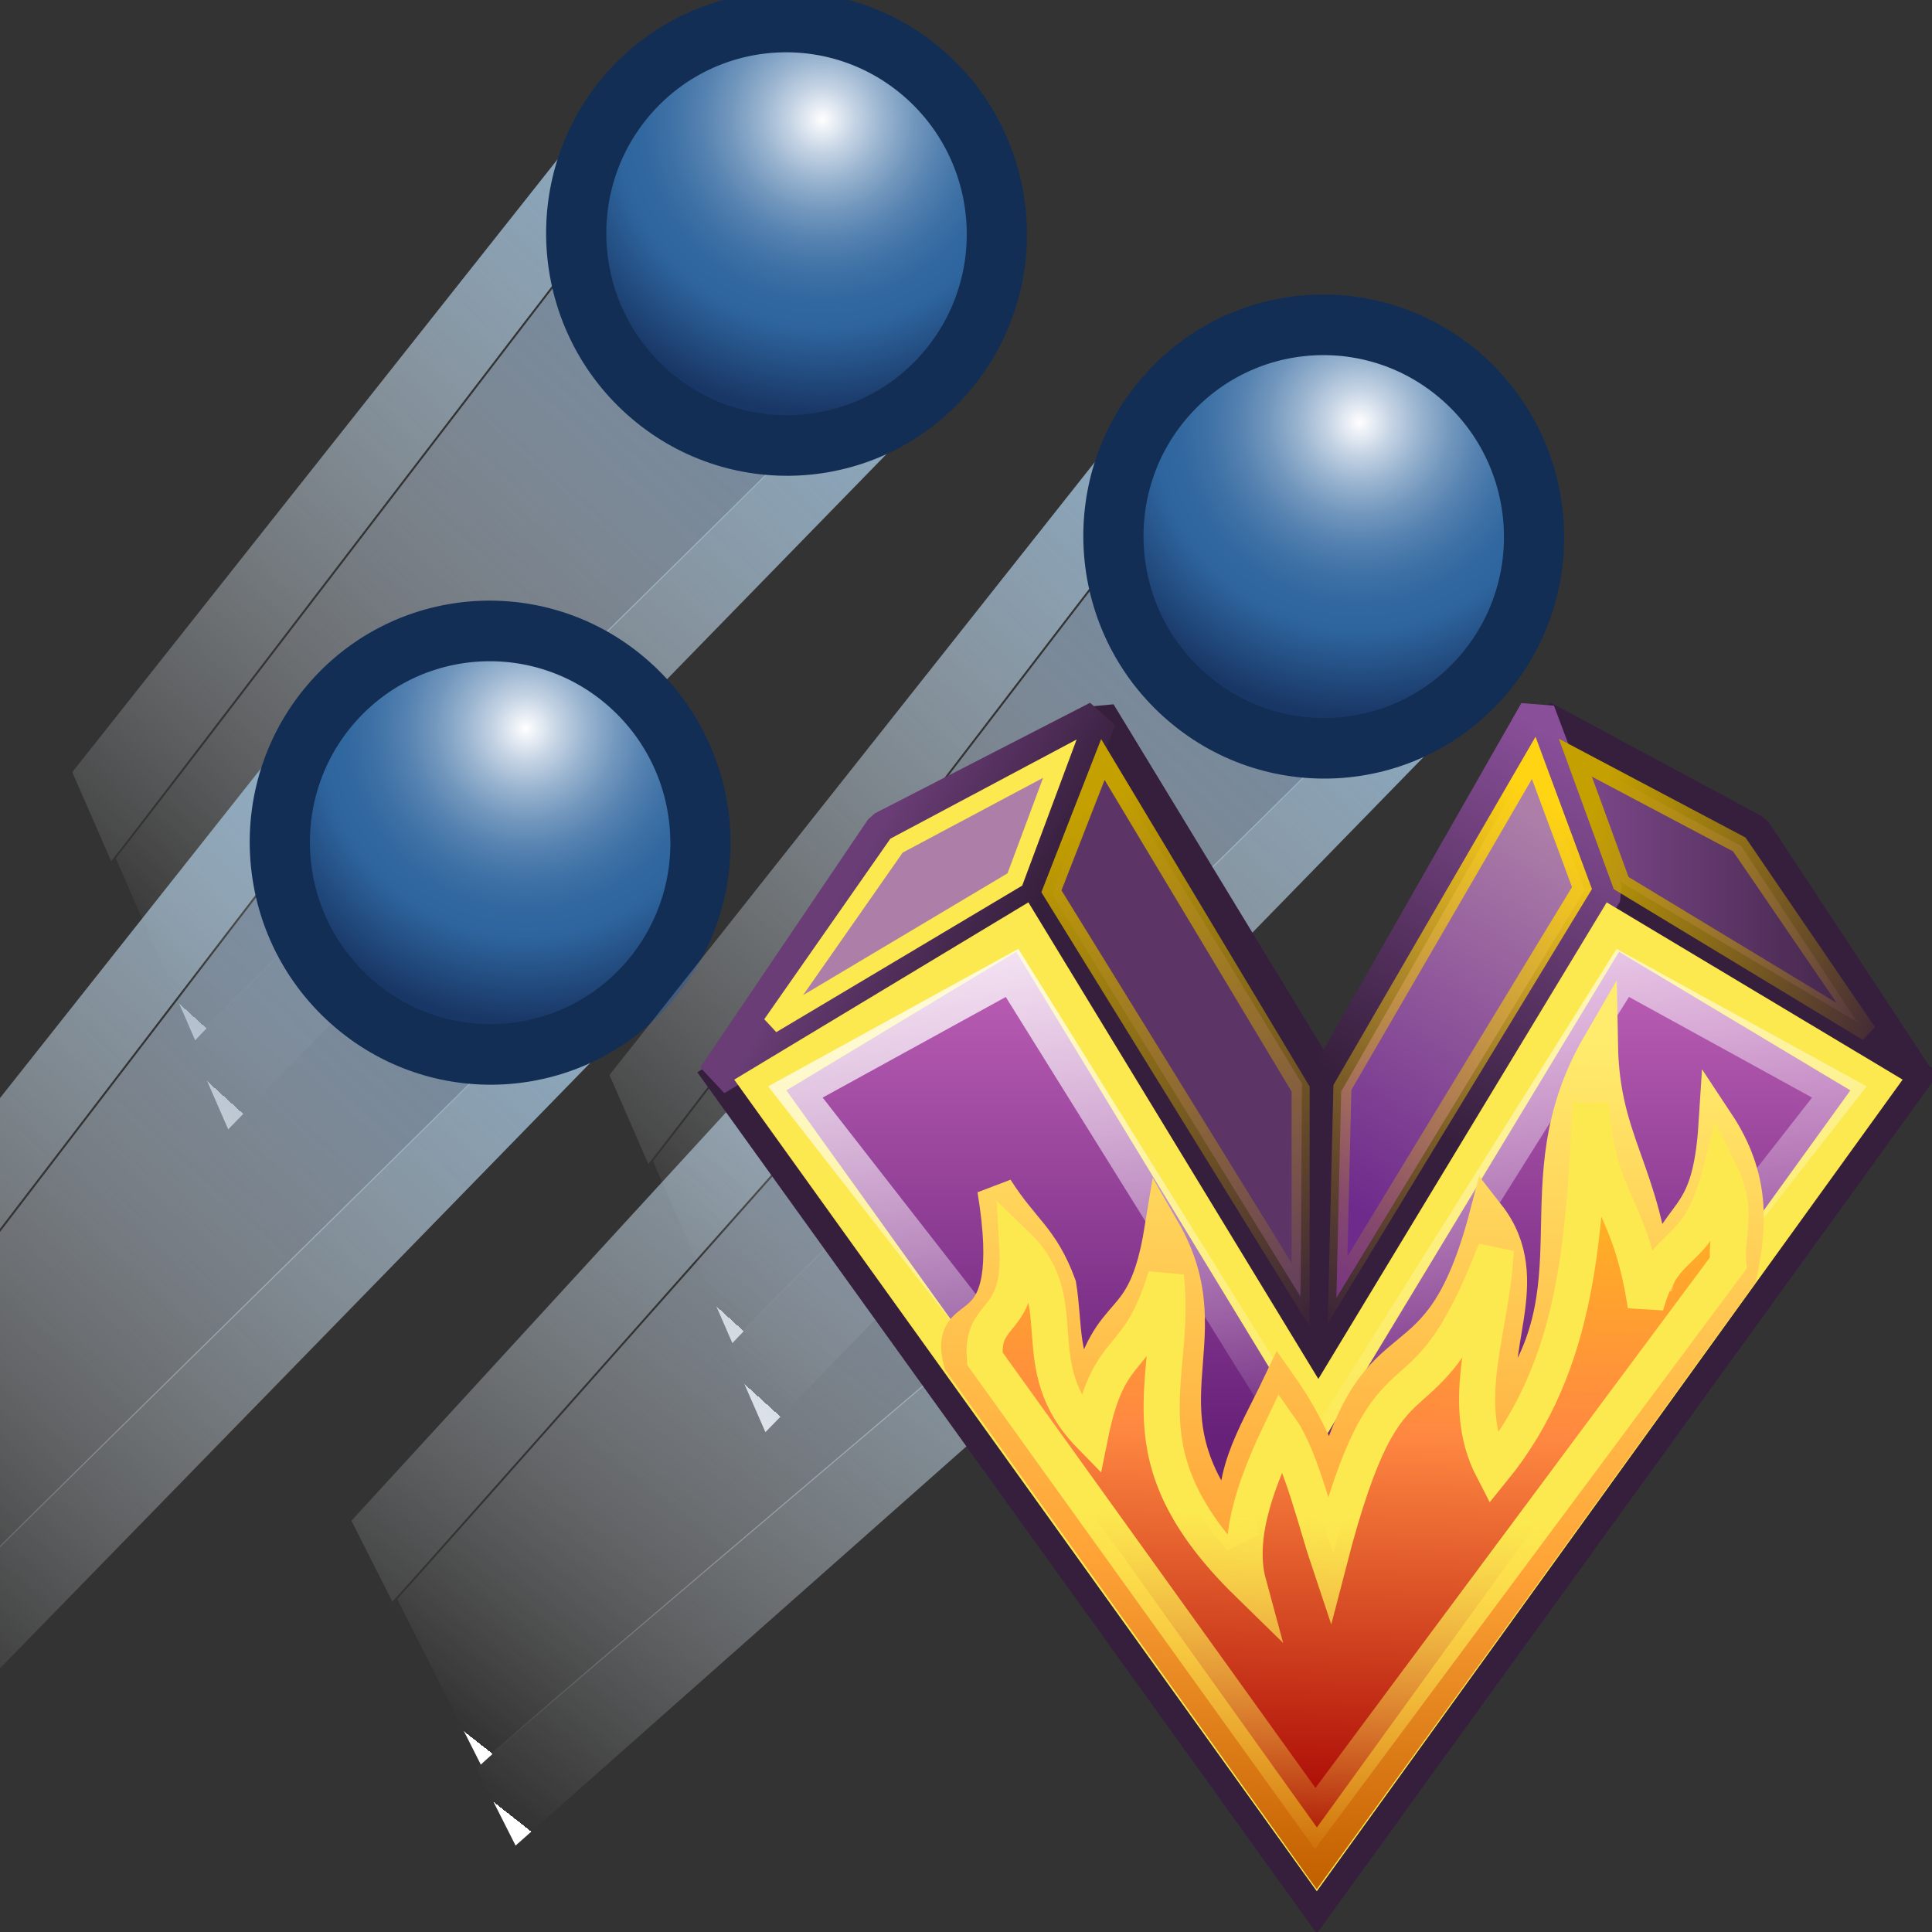 <?xml version="1.0" encoding="UTF-8" standalone="no"?>
<!-- Created with Inkscape (http://www.inkscape.org/) -->
<svg
   xmlns:ns="&amp;ns_ai;"
   xmlns:a="http://ns.adobe.com/AdobeSVGViewerExtensions/3.0/"
   xmlns:dc="http://purl.org/dc/elements/1.1/"
   xmlns:cc="http://creativecommons.org/ns#"
   xmlns:rdf="http://www.w3.org/1999/02/22-rdf-syntax-ns#"
   xmlns:svg="http://www.w3.org/2000/svg"
   xmlns="http://www.w3.org/2000/svg"
   xmlns:xlink="http://www.w3.org/1999/xlink"
   xmlns:sodipodi="http://sodipodi.sourceforge.net/DTD/sodipodi-0.dtd"
   xmlns:inkscape="http://www.inkscape.org/namespaces/inkscape"
   width="48"
   height="48"
   id="svg15621"
   sodipodi:version="0.32"
   inkscape:version="0.46"
   version="1.0"
   sodipodi:docbase="e:\dev_clean\src\houdini\support\icons\networks"
   sodipodi:docname="vop_pop.svg"
   inkscape:output_extension="org.inkscape.output.svg.inkscape">
  <rect width="100%" height="100%" fill="#333333" stroke="none"/>
  <defs
     id="defs15623">
    <radialGradient
       inkscape:collect="always"
       xlink:href="#XMLID_703_"
       id="radialGradient2252"
       gradientUnits="userSpaceOnUse"
       gradientTransform="matrix(-1,0,0,1,55.359,0)"
       cx="40.541"
       cy="486.093"
       fx="40.541"
       fy="486.093"
       r="2.869" />
    <linearGradient
       inkscape:collect="always"
       xlink:href="#XMLID_682_"
       id="linearGradient2250"
       gradientUnits="userSpaceOnUse"
       gradientTransform="matrix(-0.574,-0.819,0.819,-0.574,-3.236,298.158)"
       x1="-165.394"
       y1="-93.119"
       x2="-170.38"
       y2="-104.198" />
    <linearGradient
       inkscape:collect="always"
       xlink:href="#XMLID_681_"
       id="linearGradient2248"
       gradientUnits="userSpaceOnUse"
       gradientTransform="matrix(0.42,-3.62,3.596,0.431,439.543,-537.551)"
       x1="-165.82"
       y1="-93.99"
       x2="-170.229"
       y2="-103.786" />
    <radialGradient
       inkscape:collect="always"
       xlink:href="#XMLID_703_"
       id="radialGradient2276"
       gradientUnits="userSpaceOnUse"
       gradientTransform="matrix(-1,0,0,1,55.359,0)"
       cx="40.541"
       cy="486.093"
       fx="40.541"
       fy="486.093"
       r="2.869" />
    <linearGradient
       inkscape:collect="always"
       xlink:href="#XMLID_682_"
       id="linearGradient2274"
       gradientUnits="userSpaceOnUse"
       gradientTransform="matrix(-0.574,-0.819,0.819,-0.574,-3.236,298.158)"
       x1="-165.394"
       y1="-93.119"
       x2="-170.38"
       y2="-104.198" />
    <linearGradient
       inkscape:collect="always"
       xlink:href="#XMLID_681_"
       id="linearGradient2272"
       gradientUnits="userSpaceOnUse"
       gradientTransform="matrix(0.42,-3.62,3.596,0.431,439.543,-537.551)"
       x1="-165.82"
       y1="-93.99"
       x2="-170.229"
       y2="-103.786" />
    <radialGradient
       inkscape:collect="always"
       xlink:href="#XMLID_703_"
       id="radialGradient2300"
       gradientUnits="userSpaceOnUse"
       gradientTransform="matrix(-1,0,0,1,55.359,0)"
       cx="40.541"
       cy="486.093"
       fx="40.541"
       fy="486.093"
       r="2.869" />
    <linearGradient
       inkscape:collect="always"
       xlink:href="#XMLID_682_"
       id="linearGradient2298"
       gradientUnits="userSpaceOnUse"
       gradientTransform="matrix(-0.574,-0.819,0.819,-0.574,-3.236,298.158)"
       x1="-165.394"
       y1="-93.119"
       x2="-170.38"
       y2="-104.198" />
    <linearGradient
       inkscape:collect="always"
       xlink:href="#XMLID_681_"
       id="linearGradient2296"
       gradientUnits="userSpaceOnUse"
       gradientTransform="matrix(0.42,-3.62,3.596,0.431,439.543,-537.551)"
       x1="-165.82"
       y1="-93.99"
       x2="-170.229"
       y2="-103.786" />
    <linearGradient
       gradientTransform="matrix(-0.574,-0.819,0.819,-0.574,-3.236,298.158)"
       y2="-104.198"
       x2="-170.38"
       y1="-93.119"
       x1="-165.394"
       gradientUnits="userSpaceOnUse"
       id="XMLID_682_">
      <stop
         id="stop9688"
         style="stop-color:#88A9C3"
         offset="0" />
      <stop
         id="stop9690"
         style="stop-color:#ffffff;stop-opacity:0;"
         offset="1" />
      <a:midPointStop
         style="stop-color:#88A9C3"
         offset="0" />
      <a:midPointStop
         style="stop-color:#88A9C3"
         offset="0.5" />
      <a:midPointStop
         style="stop-color:#FFFFFF"
         offset="1" />
    </linearGradient>
    <linearGradient
       inkscape:collect="always"
       xlink:href="#XMLID_682_"
       id="linearGradient2336"
       gradientUnits="userSpaceOnUse"
       gradientTransform="matrix(-0.574,-0.819,0.819,-0.574,-3.236,298.158)"
       x1="-165.394"
       y1="-93.119"
       x2="-170.38"
       y2="-104.198" />
    <linearGradient
       gradientTransform="matrix(-0.574,-0.819,0.819,-0.574,-6.75,-152.536)"
       y2="-103.786"
       x2="-170.229"
       y1="-93.99"
       x1="-165.82"
       gradientUnits="userSpaceOnUse"
       id="XMLID_681_">
      <stop
         id="stop9679"
         style="stop-color:#6F87A0"
         offset="0" />
      <stop
         id="stop9681"
         style="stop-color:#ffffff;stop-opacity:0;"
         offset="1" />
      <a:midPointStop
         style="stop-color:#6F87A0"
         offset="0" />
      <a:midPointStop
         style="stop-color:#6F87A0"
         offset="0.5" />
      <a:midPointStop
         style="stop-color:#FFFFFF"
         offset="1" />
    </linearGradient>
    <linearGradient
       inkscape:collect="always"
       xlink:href="#XMLID_681_"
       id="linearGradient2334"
       gradientUnits="userSpaceOnUse"
       gradientTransform="matrix(0.42,-3.62,3.596,0.431,439.543,-537.551)"
       x1="-165.82"
       y1="-93.99"
       x2="-170.229"
       y2="-103.786" />
    <radialGradient
       gradientUnits="userSpaceOnUse"
       gradientTransform="matrix(-1,0,0,1,55.359,0)"
       fy="486.093"
       fx="40.541"
       r="2.869"
       cy="486.093"
       cx="40.541"
       id="XMLID_703_">
      <stop
         id="stop9959"
         style="stop-color:#FFFFFF"
         offset="0" />
      <stop
         id="stop9961"
         style="stop-color:#FDFDFE"
         offset="0.004" />
      <stop
         id="stop9963"
         style="stop-color:#C7D5E5"
         offset="0.107" />
      <stop
         id="stop9965"
         style="stop-color:#98B3CF"
         offset="0.212" />
      <stop
         id="stop9967"
         style="stop-color:#7297BD"
         offset="0.315" />
      <stop
         id="stop9969"
         style="stop-color:#5481B0"
         offset="0.417" />
      <stop
         id="stop9971"
         style="stop-color:#3F72A6"
         offset="0.517" />
      <stop
         id="stop9973"
         style="stop-color:#3268A0"
         offset="0.615" />
      <stop
         id="stop9975"
         style="stop-color:#2E659E"
         offset="0.708" />
      <stop
         id="stop9977"
         style="stop-color:#193766"
         offset="1" />
      <a:midPointStop
         style="stop-color:#FFFFFF"
         offset="0" />
      <a:midPointStop
         style="stop-color:#FFFFFF"
         offset="0.304" />
      <a:midPointStop
         style="stop-color:#2E659E"
         offset="0.708" />
      <a:midPointStop
         style="stop-color:#2E659E"
         offset="0.5" />
      <a:midPointStop
         style="stop-color:#193766"
         offset="1" />
    </radialGradient>
    <radialGradient
       inkscape:collect="always"
       xlink:href="#XMLID_703_"
       id="radialGradient2324"
       gradientUnits="userSpaceOnUse"
       gradientTransform="matrix(-1,0,0,1,55.359,0)"
       cx="40.541"
       cy="486.093"
       fx="40.541"
       fy="486.093"
       r="2.869" />
    <inkscape:perspective
       sodipodi:type="inkscape:persp3d"
       inkscape:vp_x="0 : 24 : 1"
       inkscape:vp_y="0 : 1000 : 0"
       inkscape:vp_z="48 : 24 : 1"
       inkscape:persp3d-origin="24 : 16 : 1"
       id="perspective3837" />
    <linearGradient
       id="linearGradient13623"
       inkscape:collect="always">
      <stop
         id="stop13625"
         offset="0"
         style="stop-color:#ffd412;stop-opacity:1" />
      <stop
         id="stop13627"
         offset="1"
         style="stop-color:#c4a000;stop-opacity:0;" />
    </linearGradient>
    <linearGradient
       inkscape:collect="always"
       xlink:href="#linearGradient13623"
       id="linearGradient13621"
       gradientUnits="userSpaceOnUse"
       x1="33.046"
       y1="4.195"
       x2="21.182"
       y2="22.564" />
    <linearGradient
       inkscape:collect="always"
       xlink:href="#linearGradient13613"
       id="linearGradient13619"
       x1="14.634"
       y1="4.512"
       x2="26.324"
       y2="22.746"
       gradientUnits="userSpaceOnUse" />
    <linearGradient
       inkscape:collect="always"
       id="linearGradient13613">
      <stop
         style="stop-color:#c4a000;stop-opacity:1;"
         offset="0"
         id="stop13615" />
      <stop
         style="stop-color:#c4a000;stop-opacity:0;"
         offset="1"
         id="stop13617" />
    </linearGradient>
    <linearGradient
       inkscape:collect="always"
       xlink:href="#linearGradient13613"
       id="linearGradient13629"
       gradientUnits="userSpaceOnUse"
       x1="34.189"
       y1="4.512"
       x2="47.531"
       y2="10.175" />
    <linearGradient
       inkscape:collect="always"
       id="linearGradient13641">
      <stop
         style="stop-color:#fce94f;stop-opacity:1;"
         offset="0"
         id="stop13643" />
      <stop
         style="stop-color:#fce94f;stop-opacity:0;"
         offset="1"
         id="stop13645" />
    </linearGradient>
    <linearGradient
       inkscape:collect="always"
       xlink:href="#linearGradient13641"
       id="linearGradient13647"
       x1="24.496"
       y1="30.877"
       x2="24.018"
       y2="44.528"
       gradientUnits="userSpaceOnUse" />
    <linearGradient
       id="linearGradient9202">
      <stop
         style="stop-color:#ffec6c;stop-opacity:1;"
         offset="0"
         id="stop9204" />
      <stop
         id="stop9210"
         offset="0.625"
         style="stop-color:#ffa337;stop-opacity:1;" />
      <stop
         style="stop-color:#c36000;stop-opacity:1;"
         offset="1"
         id="stop9206" />
    </linearGradient>
    <linearGradient
       inkscape:collect="always"
       xlink:href="#linearGradient9202"
       id="linearGradient13595"
       gradientUnits="userSpaceOnUse"
       x1="24.911"
       y1="13.164"
       x2="23.853"
       y2="46.705"
       gradientTransform="matrix(0.956,0,0,0.956,0.997,-2.657794e-3)" />
    <linearGradient
       id="linearGradient9212">
      <stop
         style="stop-color:#ffd00d;stop-opacity:1;"
         offset="0"
         id="stop9214" />
      <stop
         id="stop9220"
         offset="0.5"
         style="stop-color:#ff8841;stop-opacity:1;" />
      <stop
         style="stop-color:#a40000;stop-opacity:1;"
         offset="1"
         id="stop9216" />
    </linearGradient>
    <linearGradient
       inkscape:collect="always"
       xlink:href="#linearGradient9212"
       id="linearGradient13593"
       gradientUnits="userSpaceOnUse"
       x1="27.069"
       y1="13.164"
       x2="26.266"
       y2="44.864"
       gradientTransform="matrix(0.956,0,0,0.956,0.997,-2.657794e-3)" />
    <linearGradient
       inkscape:collect="always"
       id="linearGradient13633">
      <stop
         style="stop-color:white;stop-opacity:1;"
         offset="0"
         id="stop13635" />
      <stop
         style="stop-color:white;stop-opacity:0;"
         offset="1"
         id="stop13637" />
    </linearGradient>
    <linearGradient
       inkscape:collect="always"
       xlink:href="#linearGradient13633"
       id="linearGradient13639"
       x1="18.238"
       y1="2.256"
       x2="24.573"
       y2="29.779"
       gradientUnits="userSpaceOnUse" />
    <linearGradient
       id="linearGradient9281">
      <stop
         style="stop-color:#361f3c;stop-opacity:1;"
         offset="0"
         id="stop9283" />
      <stop
         style="stop-color:#894f99;stop-opacity:1;"
         offset="1"
         id="stop9285" />
    </linearGradient>
    <linearGradient
       inkscape:collect="always"
       xlink:href="#linearGradient9281"
       id="linearGradient13601"
       gradientUnits="userSpaceOnUse"
       x1="24.516"
       y1="14.73"
       x2="32.563"
       y2="1.016"
       gradientTransform="matrix(0.956,0,0,0.956,0.997,-2.657794e-3)" />
    <linearGradient
       id="linearGradient9231">
      <stop
         style="stop-color:#6f2b8c;stop-opacity:1;"
         offset="0"
         id="stop9233" />
      <stop
         style="stop-color:#ad7fa8;stop-opacity:1;"
         offset="1"
         id="stop9235" />
    </linearGradient>
    <linearGradient
       inkscape:collect="always"
       xlink:href="#linearGradient9231"
       id="linearGradient13599"
       gradientUnits="userSpaceOnUse"
       x1="24.389"
       y1="19.365"
       x2="33.325"
       y2="5.016"
       gradientTransform="matrix(0.956,0,0,0.956,0.997,-2.657794e-3)" />
    <linearGradient
       id="linearGradient9273">
      <stop
         style="stop-color:#361f3c;stop-opacity:1;"
         offset="0"
         id="stop9275" />
      <stop
         style="stop-color:#6a3d76;stop-opacity:1;"
         offset="1"
         id="stop9277" />
    </linearGradient>
    <linearGradient
       inkscape:collect="always"
       xlink:href="#linearGradient9273"
       id="linearGradient13604"
       gradientUnits="userSpaceOnUse"
       x1="12.77"
       y1="8.325"
       x2="6.802"
       y2="4.77"
       gradientTransform="matrix(0.956,0,0,0.956,0.997,-2.657794e-3)" />
    <linearGradient
       id="linearGradient9239">
      <stop
         style="stop-color:#894f98;stop-opacity:1;"
         offset="0"
         id="stop9241" />
      <stop
         style="stop-color:#321c37;stop-opacity:1;"
         offset="1"
         id="stop9243" />
    </linearGradient>
    <linearGradient
       inkscape:collect="always"
       xlink:href="#linearGradient9239"
       id="linearGradient13608"
       gradientUnits="userSpaceOnUse"
       x1="32"
       y1="7.746"
       x2="48.063"
       y2="7.746"
       gradientTransform="matrix(0.956,0,0,0.956,0.997,-2.657794e-3)" />
    <linearGradient
       id="linearGradient9164">
      <stop
         style="stop-color:#672179;stop-opacity:1;"
         offset="0"
         id="stop9166" />
      <stop
         style="stop-color:#c666bc;stop-opacity:1;"
         offset="1"
         id="stop9168" />
    </linearGradient>
    <linearGradient
       inkscape:collect="always"
       xlink:href="#linearGradient9164"
       id="linearGradient13611"
       gradientUnits="userSpaceOnUse"
       x1="24"
       y1="29.167"
       x2="24"
       y2="8.341"
       gradientTransform="matrix(0.956,0,0,0.956,0.997,-2.657794e-3)" />
    <linearGradient
       inkscape:collect="always"
       id="linearGradient18241">
      <stop
         style="stop-color:#000000;stop-opacity:1;"
         offset="0"
         id="stop18243" />
      <stop
         style="stop-color:#000000;stop-opacity:0;"
         offset="1"
         id="stop18245" />
    </linearGradient>
    <radialGradient
       id="XMLID_530_"
       cx="33.161"
       cy="46.365"
       r="28.435"
       fx="33.161"
       fy="46.365"
       gradientTransform="matrix(-1,0,0,1,55.359,0)"
       gradientUnits="userSpaceOnUse">
      <stop
         offset="0"
         style="stop-color:#FFFFFF"
         id="stop7730" />
      <stop
         offset="0.09"
         style="stop-color:#F9FAFA"
         id="stop7732" />
      <stop
         offset="0.211"
         style="stop-color:#E8EBED"
         id="stop7734" />
      <stop
         offset="0.35"
         style="stop-color:#CCD2D7"
         id="stop7736" />
      <stop
         offset="0.5"
         style="stop-color:#A5B0B8"
         id="stop7738" />
      <stop
         offset="0.579"
         style="stop-color:#8E9CA6"
         id="stop7740" />
      <stop
         offset="1"
         style="stop-color:#505359"
         id="stop7742" />
      <a:midPointStop
         offset="0"
         style="stop-color:#FFFFFF" />
      <a:midPointStop
         offset="0.645"
         style="stop-color:#FFFFFF" />
      <a:midPointStop
         offset="0.579"
         style="stop-color:#8E9CA6" />
      <a:midPointStop
         offset="0.5"
         style="stop-color:#8E9CA6" />
      <a:midPointStop
         offset="1"
         style="stop-color:#505359" />
    </radialGradient>
    <radialGradient
       id="XMLID_531_"
       cx="38.921"
       cy="39.927"
       r="34.589"
       fx="38.921"
       fy="39.927"
       gradientTransform="matrix(-1,0,0,1,55.359,0)"
       gradientUnits="userSpaceOnUse">
      <stop
         offset="0"
         style="stop-color:#FFFFFF"
         id="stop7749" />
      <stop
         offset="1"
         style="stop-color:#8D9BA6"
         id="stop7751" />
      <a:midPointStop
         offset="0"
         style="stop-color:#FFFFFF" />
      <a:midPointStop
         offset="0.5"
         style="stop-color:#FFFFFF" />
      <a:midPointStop
         offset="1"
         style="stop-color:#8D9BA6" />
    </radialGradient>
    <radialGradient
       inkscape:collect="always"
       xlink:href="#linearGradient18241"
       id="radialGradient18247"
       cx="24.205"
       cy="40.568"
       fx="24.205"
       fy="40.568"
       r="18.837"
       gradientTransform="matrix(1,0,0,0.263,0,29.898)"
       gradientUnits="userSpaceOnUse" />
    <radialGradient
       inkscape:collect="always"
       xlink:href="#linearGradient18241"
       id="radialGradient4259"
       gradientUnits="userSpaceOnUse"
       gradientTransform="matrix(1,0,0,0.263,0,29.898)"
       cx="24.205"
       cy="40.568"
       fx="24.205"
       fy="40.568"
       r="18.837" />
    <radialGradient
       inkscape:collect="always"
       xlink:href="#XMLID_530_"
       id="radialGradient4261"
       gradientUnits="userSpaceOnUse"
       gradientTransform="matrix(-1,0,0,1,55.359,0)"
       cx="33.161"
       cy="46.365"
       fx="33.161"
       fy="46.365"
       r="28.435" />
    <radialGradient
       inkscape:collect="always"
       xlink:href="#XMLID_531_"
       id="radialGradient4263"
       gradientUnits="userSpaceOnUse"
       gradientTransform="matrix(-1,0,0,1,55.359,0)"
       cx="38.921"
       cy="39.927"
       fx="38.921"
       fy="39.927"
       r="34.589" />
    <linearGradient
       inkscape:collect="always"
       xlink:href="#linearGradient13623"
       id="linearGradient4266"
       gradientUnits="userSpaceOnUse"
       x1="33.046"
       y1="4.195"
       x2="21.182"
       y2="22.564"
       gradientTransform="matrix(0.762,0,0,0.762,12.07,12.55)" />
    <linearGradient
       inkscape:collect="always"
       xlink:href="#linearGradient13613"
       id="linearGradient4269"
       gradientUnits="userSpaceOnUse"
       x1="14.634"
       y1="4.512"
       x2="26.324"
       y2="22.746"
       gradientTransform="matrix(0.762,0,0,0.762,12.07,12.55)" />
    <linearGradient
       inkscape:collect="always"
       xlink:href="#linearGradient13613"
       id="linearGradient4272"
       gradientUnits="userSpaceOnUse"
       x1="34.189"
       y1="4.512"
       x2="47.531"
       y2="10.175"
       gradientTransform="matrix(0.762,0,0,0.762,12.07,12.55)" />
    <linearGradient
       inkscape:collect="always"
       xlink:href="#linearGradient13641"
       id="linearGradient4276"
       gradientUnits="userSpaceOnUse"
       x1="24.496"
       y1="30.877"
       x2="24.018"
       y2="44.528"
       gradientTransform="matrix(0.762,0,0,0.762,12.07,12.55)" />
    <linearGradient
       inkscape:collect="always"
       xlink:href="#linearGradient9212"
       id="linearGradient4279"
       gradientUnits="userSpaceOnUse"
       gradientTransform="matrix(0.729,0,0,0.729,12.83,12.548)"
       x1="27.069"
       y1="13.164"
       x2="26.266"
       y2="44.864" />
    <linearGradient
       inkscape:collect="always"
       xlink:href="#linearGradient9202"
       id="linearGradient4281"
       gradientUnits="userSpaceOnUse"
       gradientTransform="matrix(0.729,0,0,0.729,12.83,12.548)"
       x1="24.911"
       y1="13.164"
       x2="23.853"
       y2="46.705" />
    <linearGradient
       inkscape:collect="always"
       xlink:href="#linearGradient13633"
       id="linearGradient4284"
       gradientUnits="userSpaceOnUse"
       x1="18.238"
       y1="2.256"
       x2="24.573"
       y2="29.779"
       gradientTransform="matrix(0.762,0,0,0.702,12.07,13.462)" />
    <linearGradient
       inkscape:collect="always"
       xlink:href="#linearGradient9231"
       id="linearGradient4288"
       gradientUnits="userSpaceOnUse"
       gradientTransform="matrix(0.729,0,0,0.729,12.83,12.548)"
       x1="24.389"
       y1="19.365"
       x2="33.325"
       y2="5.016" />
    <linearGradient
       inkscape:collect="always"
       xlink:href="#linearGradient9281"
       id="linearGradient4290"
       gradientUnits="userSpaceOnUse"
       gradientTransform="matrix(0.729,0,0,0.729,12.83,12.548)"
       x1="24.516"
       y1="14.73"
       x2="32.563"
       y2="1.016" />
    <linearGradient
       inkscape:collect="always"
       xlink:href="#linearGradient9273"
       id="linearGradient4293"
       gradientUnits="userSpaceOnUse"
       gradientTransform="matrix(0.729,0,0,0.729,12.83,12.548)"
       x1="12.77"
       y1="8.325"
       x2="6.802"
       y2="4.77" />
    <linearGradient
       inkscape:collect="always"
       xlink:href="#linearGradient9239"
       id="linearGradient4297"
       gradientUnits="userSpaceOnUse"
       gradientTransform="matrix(0.729,0,0,0.729,12.83,12.548)"
       x1="32"
       y1="7.746"
       x2="48.063"
       y2="7.746" />
    <linearGradient
       inkscape:collect="always"
       xlink:href="#linearGradient9164"
       id="linearGradient4300"
       gradientUnits="userSpaceOnUse"
       gradientTransform="matrix(0.729,0,0,0.729,12.83,12.548)"
       x1="24"
       y1="29.167"
       x2="24"
       y2="8.341" />
    <linearGradient
       inkscape:collect="always"
       xlink:href="#XMLID_681_"
       id="linearGradient3940"
       gradientUnits="userSpaceOnUse"
       gradientTransform="matrix(0.42,-3.62,3.596,0.431,439.543,-537.551)"
       x1="-165.82"
       y1="-93.99"
       x2="-170.229"
       y2="-103.786" />
    <linearGradient
       inkscape:collect="always"
       xlink:href="#XMLID_682_"
       id="linearGradient3942"
       gradientUnits="userSpaceOnUse"
       gradientTransform="matrix(-0.574,-0.819,0.819,-0.574,-3.236,298.158)"
       x1="-165.394"
       y1="-93.119"
       x2="-170.38"
       y2="-104.198" />
    <radialGradient
       inkscape:collect="always"
       xlink:href="#XMLID_703_"
       id="radialGradient3944"
       gradientUnits="userSpaceOnUse"
       gradientTransform="matrix(-1,0,0,1,55.359,0)"
       cx="40.541"
       cy="486.093"
       fx="40.541"
       fy="486.093"
       r="2.869" />
    <linearGradient
       inkscape:collect="always"
       xlink:href="#XMLID_681_"
       id="linearGradient3946"
       gradientUnits="userSpaceOnUse"
       gradientTransform="matrix(0.42,-3.62,3.596,0.431,439.543,-537.551)"
       x1="-165.82"
       y1="-93.99"
       x2="-170.229"
       y2="-103.786" />
    <linearGradient
       inkscape:collect="always"
       xlink:href="#XMLID_682_"
       id="linearGradient3948"
       gradientUnits="userSpaceOnUse"
       gradientTransform="matrix(-0.574,-0.819,0.819,-0.574,-3.236,298.158)"
       x1="-165.394"
       y1="-93.119"
       x2="-170.38"
       y2="-104.198" />
    <radialGradient
       inkscape:collect="always"
       xlink:href="#XMLID_703_"
       id="radialGradient3950"
       gradientUnits="userSpaceOnUse"
       gradientTransform="matrix(-1,0,0,1,55.359,0)"
       cx="40.541"
       cy="486.093"
       fx="40.541"
       fy="486.093"
       r="2.869" />
    <linearGradient
       inkscape:collect="always"
       xlink:href="#XMLID_681_"
       id="linearGradient3952"
       gradientUnits="userSpaceOnUse"
       gradientTransform="matrix(0.42,-3.62,3.596,0.431,439.543,-537.551)"
       x1="-165.82"
       y1="-93.99"
       x2="-170.229"
       y2="-103.786" />
    <linearGradient
       inkscape:collect="always"
       xlink:href="#XMLID_682_"
       id="linearGradient3954"
       gradientUnits="userSpaceOnUse"
       gradientTransform="matrix(-0.574,-0.819,0.819,-0.574,-3.236,298.158)"
       x1="-165.394"
       y1="-93.119"
       x2="-170.38"
       y2="-104.198" />
    <radialGradient
       inkscape:collect="always"
       xlink:href="#XMLID_703_"
       id="radialGradient3956"
       gradientUnits="userSpaceOnUse"
       gradientTransform="matrix(-1,0,0,1,55.359,0)"
       cx="40.541"
       cy="486.093"
       fx="40.541"
       fy="486.093"
       r="2.869" />
    <linearGradient
       inkscape:collect="always"
       xlink:href="#XMLID_681_"
       id="linearGradient3958"
       gradientUnits="userSpaceOnUse"
       gradientTransform="matrix(0.42,-3.62,3.596,0.431,439.543,-537.551)"
       x1="-165.82"
       y1="-93.99"
       x2="-170.229"
       y2="-103.786" />
    <linearGradient
       inkscape:collect="always"
       xlink:href="#XMLID_682_"
       id="linearGradient3960"
       gradientUnits="userSpaceOnUse"
       gradientTransform="matrix(-0.574,-0.819,0.819,-0.574,-3.236,298.158)"
       x1="-165.394"
       y1="-93.119"
       x2="-170.38"
       y2="-104.198" />
    <radialGradient
       inkscape:collect="always"
       xlink:href="#XMLID_703_"
       id="radialGradient3962"
       gradientUnits="userSpaceOnUse"
       gradientTransform="matrix(-1,0,0,1,55.359,0)"
       cx="40.541"
       cy="486.093"
       fx="40.541"
       fy="486.093"
       r="2.869" />
    <linearGradient
       inkscape:collect="always"
       xlink:href="#linearGradient9164"
       id="linearGradient4003"
       gradientUnits="userSpaceOnUse"
       gradientTransform="matrix(0.729,0,0,0.729,12.83,12.548)"
       x1="24"
       y1="29.167"
       x2="24"
       y2="8.341" />
    <linearGradient
       inkscape:collect="always"
       xlink:href="#linearGradient9239"
       id="linearGradient4005"
       gradientUnits="userSpaceOnUse"
       gradientTransform="matrix(0.729,0,0,0.729,12.83,12.548)"
       x1="32"
       y1="7.746"
       x2="48.063"
       y2="7.746" />
    <linearGradient
       inkscape:collect="always"
       xlink:href="#linearGradient9273"
       id="linearGradient4007"
       gradientUnits="userSpaceOnUse"
       gradientTransform="matrix(0.729,0,0,0.729,12.83,12.548)"
       x1="12.77"
       y1="8.325"
       x2="6.802"
       y2="4.77" />
    <linearGradient
       inkscape:collect="always"
       xlink:href="#linearGradient9231"
       id="linearGradient4009"
       gradientUnits="userSpaceOnUse"
       gradientTransform="matrix(0.729,0,0,0.729,12.83,12.548)"
       x1="24.389"
       y1="19.365"
       x2="33.325"
       y2="5.016" />
    <linearGradient
       inkscape:collect="always"
       xlink:href="#linearGradient9281"
       id="linearGradient4011"
       gradientUnits="userSpaceOnUse"
       gradientTransform="matrix(0.729,0,0,0.729,12.83,12.548)"
       x1="24.516"
       y1="14.73"
       x2="32.563"
       y2="1.016" />
    <linearGradient
       inkscape:collect="always"
       xlink:href="#linearGradient13633"
       id="linearGradient4013"
       gradientUnits="userSpaceOnUse"
       gradientTransform="matrix(0.762,0,0,0.702,12.07,13.462)"
       x1="18.238"
       y1="2.256"
       x2="24.573"
       y2="29.779" />
    <linearGradient
       inkscape:collect="always"
       xlink:href="#linearGradient9212"
       id="linearGradient4015"
       gradientUnits="userSpaceOnUse"
       gradientTransform="matrix(0.729,0,0,0.729,12.83,12.548)"
       x1="27.069"
       y1="13.164"
       x2="26.266"
       y2="44.864" />
    <linearGradient
       inkscape:collect="always"
       xlink:href="#linearGradient9202"
       id="linearGradient4017"
       gradientUnits="userSpaceOnUse"
       gradientTransform="matrix(0.729,0,0,0.729,12.83,12.548)"
       x1="24.911"
       y1="13.164"
       x2="23.853"
       y2="46.705" />
    <linearGradient
       inkscape:collect="always"
       xlink:href="#linearGradient13641"
       id="linearGradient4019"
       gradientUnits="userSpaceOnUse"
       gradientTransform="matrix(0.762,0,0,0.762,12.07,12.55)"
       x1="24.496"
       y1="30.877"
       x2="24.018"
       y2="44.528" />
    <linearGradient
       inkscape:collect="always"
       xlink:href="#linearGradient13613"
       id="linearGradient4021"
       gradientUnits="userSpaceOnUse"
       gradientTransform="matrix(0.762,0,0,0.762,12.07,12.55)"
       x1="34.189"
       y1="4.512"
       x2="47.531"
       y2="10.175" />
    <linearGradient
       inkscape:collect="always"
       xlink:href="#linearGradient13613"
       id="linearGradient4023"
       gradientUnits="userSpaceOnUse"
       gradientTransform="matrix(0.762,0,0,0.762,12.07,12.55)"
       x1="14.634"
       y1="4.512"
       x2="26.324"
       y2="22.746" />
    <linearGradient
       inkscape:collect="always"
       xlink:href="#linearGradient13623"
       id="linearGradient4025"
       gradientUnits="userSpaceOnUse"
       gradientTransform="matrix(0.762,0,0,0.762,12.07,12.55)"
       x1="33.046"
       y1="4.195"
       x2="21.182"
       y2="22.564" />
  </defs>
  <sodipodi:namedview
     id="base"
     pagecolor="#ffffff"
     bordercolor="#666666"
     borderopacity="1.0"
     inkscape:pageopacity="0.0"
     inkscape:pageshadow="2"
     inkscape:zoom="9.688172"
     inkscape:cx="13.913984"
     inkscape:cy="19.5"
     inkscape:document-units="px"
     inkscape:current-layer="layer1"
     inkscape:window-width="1348"
     inkscape:window-height="1068"
     inkscape:window-x="358"
     inkscape:window-y="11"
     fill="#2e3436"
     stroke="#f57900"
     showgrid="false" />
  <g
     inkscape:label="Layer 1"
     inkscape:groupmode="layer"
     id="layer1">
    <g
       id="g3903"
       transform="matrix(0.781,0,0,0.781,26.296,20.384)">
      <g
         transform="matrix(0.763,0,0,0.763,-17.258,-26.712)"
         id="g2238">
        <g
           id="g23206"
           transform="matrix(0.83,-0.483,0.483,0.83,-28.125,10.168)">
          <path
             ns:knockout="Off"
             d="M -3.537,29.768 C -1.004,28.788 26.634,17.327 29.839,16.082 C 30.655,18.884 33.188,25.78 33.939,28.348 C 30.959,29.262 -1.24,37.32 -4.533,38.335 L -3.537,29.768 z"
             id="path23092"
             style="fill:url(#linearGradient3940)" />
          <g
             id="g23094"
             transform="matrix(2.705,2.429,-2.407,2.718,1165.826,-1340.08)">
            <linearGradient
               id="linearGradient23096"
               gradientUnits="userSpaceOnUse"
               x1="-165.394"
               y1="-93.119"
               x2="-170.38"
               y2="-104.198"
               gradientTransform="matrix(-0.574,-0.819,0.819,-0.574,-3.236,298.158)">
              <stop
                 offset="0"
                 style="stop-color:#88A9C3"
                 id="stop23098" />
              <stop
                 offset="1"
                 style="stop-color:#FFFFFF"
                 id="stop23100" />
              <a:midPointStop
                 offset="0"
                 style="stop-color:#88A9C3" />
              <a:midPointStop
                 offset="0.5"
                 style="stop-color:#88A9C3" />
              <a:midPointStop
                 offset="1"
                 style="stop-color:#FFFFFF" />
            </linearGradient>
            <path
               sodipodi:nodetypes="cccccccccc"
               ns:knockout="Off"
               d="M 10.961,498.842 L 17.663,488.438 L 13.086,485.611 L 8.297,495.039 L 10.961,498.842 z M 8.961,495.986 C 9.303,495.319 12.905,487.883 13.338,487.038 C 14.018,487.462 15.798,488.409 16.42,488.797 C 15.974,489.534 10.811,497.112 10.318,497.925 L 8.961,495.986 z"
               id="path23102"
               style="fill:url(#linearGradient3942)" />
          </g>
        </g>
        <circle
           transform="matrix(3.162,2.839,-2.813,3.177,1333.297,-1580.609)"
           sodipodi:ry="2.072"
           sodipodi:rx="2.072"
           sodipodi:cy="487.164"
           sodipodi:cx="15.3"
           style="fill:url(#radialGradient3944);stroke:#132e54;stroke-width:0.593;stroke-miterlimit:4;stroke-dasharray:none;stroke-opacity:1"
           id="circle23104"
           r="2.072"
           cy="487.164"
           cx="15.3"
           ns:knockout="Off" />
      </g>
      <g
         transform="matrix(0.763,0,0,0.763,-26.687,-7.341)"
         id="g2254">
        <g
           id="g2256"
           transform="matrix(0.83,-0.483,0.483,0.83,-28.125,10.168)">
          <path
             ns:knockout="Off"
             d="M -3.537,29.768 C -1.004,28.788 26.634,17.327 29.839,16.082 C 30.655,18.884 33.188,25.78 33.939,28.348 C 30.959,29.262 -1.24,37.32 -4.533,38.335 L -3.537,29.768 z"
             id="path2258"
             style="fill:url(#linearGradient3946)" />
          <g
             id="g2260"
             transform="matrix(2.705,2.429,-2.407,2.718,1165.826,-1340.08)">
            <linearGradient
               id="linearGradient2262"
               gradientUnits="userSpaceOnUse"
               x1="-165.394"
               y1="-93.119"
               x2="-170.38"
               y2="-104.198"
               gradientTransform="matrix(-0.574,-0.819,0.819,-0.574,-3.236,298.158)">
              <stop
                 offset="0"
                 style="stop-color:#88A9C3"
                 id="stop2264" />
              <stop
                 offset="1"
                 style="stop-color:#FFFFFF"
                 id="stop2266" />
              <a:midPointStop
                 offset="0"
                 style="stop-color:#88A9C3" />
              <a:midPointStop
                 offset="0.5"
                 style="stop-color:#88A9C3" />
              <a:midPointStop
                 offset="1"
                 style="stop-color:#FFFFFF" />
            </linearGradient>
            <path
               sodipodi:nodetypes="cccccccccc"
               ns:knockout="Off"
               d="M 10.961,498.842 L 17.663,488.438 L 13.086,485.611 L 8.297,495.039 L 10.961,498.842 z M 8.961,495.986 C 9.303,495.319 12.905,487.883 13.338,487.038 C 14.018,487.462 15.798,488.409 16.42,488.797 C 15.974,489.534 10.811,497.112 10.318,497.925 L 8.961,495.986 z"
               id="path2268"
               style="fill:url(#linearGradient3948)" />
          </g>
        </g>
        <circle
           transform="matrix(3.162,2.839,-2.813,3.177,1333.297,-1580.609)"
           sodipodi:ry="2.072"
           sodipodi:rx="2.072"
           sodipodi:cy="487.164"
           sodipodi:cx="15.3"
           style="fill:url(#radialGradient3950);stroke:#132e54;stroke-width:0.593;stroke-miterlimit:4;stroke-dasharray:none;stroke-opacity:1"
           id="circle2270"
           r="2.072"
           cy="487.164"
           cx="15.3"
           ns:knockout="Off" />
      </g>
      <g
         transform="matrix(0.763,0,0,0.763,-0.169,-17.079)"
         id="g2278">
        <g
           id="g2280"
           transform="matrix(0.83,-0.483,0.483,0.83,-28.125,10.168)">
          <path
             ns:knockout="Off"
             d="M -3.537,29.768 C -1.004,28.788 26.634,17.327 29.839,16.082 C 30.655,18.884 33.188,25.78 33.939,28.348 C 30.959,29.262 -1.24,37.32 -4.533,38.335 L -3.537,29.768 z"
             id="path2282"
             style="fill:url(#linearGradient3952)" />
          <g
             id="g2284"
             transform="matrix(2.705,2.429,-2.407,2.718,1165.826,-1340.08)">
            <linearGradient
               id="linearGradient2286"
               gradientUnits="userSpaceOnUse"
               x1="-165.394"
               y1="-93.119"
               x2="-170.38"
               y2="-104.198"
               gradientTransform="matrix(-0.574,-0.819,0.819,-0.574,-3.236,298.158)">
              <stop
                 offset="0"
                 style="stop-color:#88A9C3"
                 id="stop2288" />
              <stop
                 offset="1"
                 style="stop-color:#FFFFFF"
                 id="stop2290" />
              <a:midPointStop
                 offset="0"
                 style="stop-color:#88A9C3" />
              <a:midPointStop
                 offset="0.5"
                 style="stop-color:#88A9C3" />
              <a:midPointStop
                 offset="1"
                 style="stop-color:#FFFFFF" />
            </linearGradient>
            <path
               sodipodi:nodetypes="cccccccccc"
               ns:knockout="Off"
               d="M 10.961,498.842 L 17.663,488.438 L 13.086,485.611 L 8.297,495.039 L 10.961,498.842 z M 8.961,495.986 C 9.303,495.319 12.905,487.883 13.338,487.038 C 14.018,487.462 15.798,488.409 16.42,488.797 C 15.974,489.534 10.811,497.112 10.318,497.925 L 8.961,495.986 z"
               id="path2292"
               style="fill:url(#linearGradient3954)" />
          </g>
        </g>
        <circle
           transform="matrix(3.162,2.839,-2.813,3.177,1333.297,-1580.609)"
           sodipodi:ry="2.072"
           sodipodi:rx="2.072"
           sodipodi:cy="487.164"
           sodipodi:cx="15.3"
           style="fill:url(#radialGradient3956);stroke:#132e54;stroke-width:0.593;stroke-miterlimit:4;stroke-dasharray:none;stroke-opacity:1"
           id="circle2294"
           r="2.072"
           cy="487.164"
           cx="15.3"
           ns:knockout="Off" />
      </g>
      <g
         transform="matrix(0.667,-0.335,0.388,0.576,-30.225,6.435)"
         id="g2304">
        <path
           style="fill:url(#linearGradient3958)"
           id="path2306"
           d="M -3.537,29.768 C -1.004,28.788 26.634,17.327 29.839,16.082 C 30.655,18.884 33.188,25.78 33.939,28.348 C 30.959,29.262 -1.24,37.32 -4.533,38.335 L -3.537,29.768 z"
           ns:knockout="Off" />
        <g
           transform="matrix(2.705,2.429,-2.407,2.718,1165.826,-1340.08)"
           id="g2308">
          <linearGradient
             gradientTransform="matrix(-0.574,-0.819,0.819,-0.574,-3.236,298.158)"
             y2="-104.198"
             x2="-170.38"
             y1="-93.119"
             x1="-165.394"
             gradientUnits="userSpaceOnUse"
             id="linearGradient2310">
            <stop
               id="stop2312"
               style="stop-color:#88A9C3"
               offset="0" />
            <stop
               id="stop2314"
               style="stop-color:#FFFFFF"
               offset="1" />
            <a:midPointStop
               style="stop-color:#88A9C3"
               offset="0" />
            <a:midPointStop
               style="stop-color:#88A9C3"
               offset="0.5" />
            <a:midPointStop
               style="stop-color:#FFFFFF"
               offset="1" />
          </linearGradient>
          <path
             style="fill:url(#linearGradient3960)"
             id="path2316"
             d="M 10.961,498.842 L 17.663,488.438 L 13.086,485.611 L 8.297,495.039 L 10.961,498.842 z M 8.961,495.986 C 9.303,495.319 12.905,487.883 13.338,487.038 C 14.018,487.462 15.798,488.409 16.42,488.797 C 15.974,489.534 10.811,497.112 10.318,497.925 L 8.961,495.986 z"
             ns:knockout="Off"
             sodipodi:nodetypes="cccccccccc" />
        </g>
      </g>
      <circle
         ns:knockout="Off"
         cx="15.3"
         cy="487.164"
         r="2.072"
         id="circle2318"
         style="fill:url(#radialGradient3962);stroke:#132e54;stroke-width:0.593;stroke-miterlimit:4;stroke-dasharray:none;stroke-opacity:1"
         sodipodi:cx="15.3"
         sodipodi:cy="487.164"
         sodipodi:rx="2.072"
         sodipodi:ry="2.072"
         transform="matrix(2.411,2.165,-2.145,2.423,1008.135,-1204.531)" />
    </g>
    <g
       id="g3964"
       transform="matrix(0.863,0,0,0.863,6.584,6.542)">
      <path
         sodipodi:nodetypes="ccccccc"
         d="M 30.281,47.197 L 47.457,23.44 L 38.572,18.015 L 30.326,31.655 L 22.08,18.015 L 13.194,23.44 L 30.281,47.197 z"
         style="fill:url(#linearGradient4003);fill-opacity:1;fill-rule:evenodd;stroke:#361f3c;stroke-width:1.039px;stroke-linecap:butt;stroke-linejoin:miter;stroke-opacity:1"
         id="path9149" />
      <path
         sodipodi:nodetypes="ccccc"
         id="path9158"
         d="M 47.504,23.431 L 42.863,16.384 L 36.764,13.104 L 38.489,18.096 L 47.504,23.431 z"
         style="fill:url(#linearGradient4005);fill-opacity:1;fill-rule:evenodd;stroke:#361f3c;stroke-width:1.039px;stroke-linecap:butt;stroke-linejoin:bevel;marker:none;marker-start:none;marker-mid:none;marker-end:none;stroke-miterlimit:4;stroke-dasharray:none;stroke-dashoffset:0;stroke-opacity:1;visibility:visible;display:inline;overflow:visible" />
      <path
         id="path9160"
         d="M 22.041,18.148 L 23.985,12.965 L 30.372,23.471 L 30.326,31.571 L 22.041,18.148 z"
         style="fill:#5c3566;fill-opacity:1;fill-rule:evenodd;stroke:#361f3c;stroke-width:1.039px;stroke-linecap:butt;stroke-linejoin:bevel;stroke-opacity:1" />
      <path
         sodipodi:nodetypes="ccccc"
         id="path9156"
         d="M 12.96,23.441 L 17.794,16.297 L 23.99,13.114 L 22.168,18.01 L 12.96,23.441 z"
         style="fill:#ad7fa8;fill-opacity:1;fill-rule:evenodd;stroke:url(#linearGradient4007);stroke-width:1.039px;stroke-linecap:butt;stroke-linejoin:bevel;stroke-opacity:1" />
      <path
         sodipodi:nodetypes="ccccc"
         id="path9162"
         d="M 38.565,18.102 L 36.621,12.918 L 30.465,23.703 L 30.28,31.71 L 38.565,18.102 z"
         style="fill:url(#linearGradient4009);fill-opacity:1;fill-rule:evenodd;stroke:url(#linearGradient4011);stroke-width:1.039px;stroke-linecap:butt;stroke-linejoin:bevel;marker:none;marker-start:none;marker-mid:none;marker-end:none;stroke-miterlimit:4;stroke-dasharray:none;stroke-dashoffset:0;stroke-opacity:1;visibility:visible;display:inline;overflow:visible" />
      <path
         sodipodi:nodetypes="ccccccc"
         d="M 30.281,45.977 L 46.393,23.655 L 38.803,19.109 L 30.326,33.119 L 21.802,19.109 L 14.259,23.655 L 30.281,45.977 z"
         style="fill:none;fill-opacity:1;fill-rule:evenodd;stroke:#fce94f;stroke-width:1.039px;stroke-linecap:butt;stroke-linejoin:miter;stroke-opacity:1"
         id="path9172" />
      <path
         sodipodi:nodetypes="ccccccc"
         d="M 30.275,43.11 L 45.323,23.856 L 39.088,20.429 L 30.259,34.49 L 21.507,20.429 L 15.27,23.856 L 30.275,43.11 z"
         style="fill:none;fill-opacity:1;fill-rule:evenodd;stroke:url(#linearGradient4013);stroke-width:1.039px;stroke-linecap:butt;stroke-linejoin:miter;stroke-opacity:1"
         id="path13631" />
      <path
         sodipodi:nodetypes="cccccccccccccccc"
         id="path9196"
         d="M 42.43,29.118 C 42.727,27.711 42.818,26.329 41.79,24.777 C 41.593,27.87 40.655,27.071 39.992,29.463 C 39.67,26.121 38.483,25.344 38.431,22.509 C 36.082,26.556 38.555,29.536 35.642,33.118 C 35.036,31.299 36.635,29.278 35.189,27.426 C 33.776,32.794 32.055,30.023 30.694,35.319 C 30.34,34.267 29.852,33.244 29.212,32.336 C 28.518,33.794 27.651,35.05 28.106,36.721 C 24.807,32.987 27.738,31.144 25.832,27.846 C 25.319,30.969 24.337,29.785 23.677,32.673 C 22.848,31.617 23.029,30.596 22.837,29.427 C 22.335,28.063 21.795,27.874 21.025,26.66 C 21.826,31.524 19.581,29.771 20.05,31.617 L 30.28,45.919 L 42.43,29.118 z"
         style="fill:url(#linearGradient4015);fill-opacity:1;fill-rule:evenodd;stroke:url(#linearGradient4017);stroke-width:1.039px;stroke-linecap:butt;stroke-linejoin:miter;stroke-opacity:1" />
      <path
         sodipodi:nodetypes="ccccccccccccccc"
         id="path9247"
         d="M 42.124,28.782 C 42.041,27.958 42.443,27.296 41.898,26.201 C 41.219,28.773 40.318,27.946 39.748,30.006 C 39.285,26.943 38.356,27.06 38.172,24.202 C 37.955,27.919 37.862,31.642 35.354,34.726 C 34.324,32.743 35.334,30.652 35.431,28.409 C 33.198,34.215 32.444,30.354 30.631,37.363 C 30.326,36.457 29.814,34.372 29.263,33.591 C 28.665,34.846 27.919,36.575 28.31,38.014 C 24.498,34.29 26.281,32.193 25.936,29.168 C 25.124,31.858 24.324,30.93 23.756,33.742 C 21.793,31.73 23.34,29.903 21.658,28.286 C 21.792,30.623 20.6,30.085 20.726,31.536 L 30.234,44.772 L 42.124,28.782 z"
         style="fill:none;fill-opacity:1;fill-rule:evenodd;stroke:url(#linearGradient4019);stroke-width:1.039px;stroke-linecap:butt;stroke-linejoin:miter;stroke-opacity:1" />
      <path
         sodipodi:nodetypes="ccccc"
         id="path9253"
         d="M 14.586,21.91 L 18.181,16.764 L 22.883,14.26 L 21.588,17.738 L 14.586,21.91 z"
         style="fill:none;fill-opacity:1;fill-rule:evenodd;stroke:#fce94f;stroke-width:0.52;stroke-linecap:butt;stroke-linejoin:miter;stroke-miterlimit:4;stroke-dasharray:none;stroke-opacity:1" />
      <path
         sodipodi:nodetypes="ccccc"
         id="path9255"
         d="M 46.135,22.135 L 42.444,16.731 L 37.723,14.232 L 39.042,17.842 L 46.135,22.135 z"
         style="fill:none;fill-opacity:1;fill-rule:evenodd;stroke:url(#linearGradient4021);stroke-width:0.52;stroke-linecap:butt;stroke-linejoin:miter;marker:none;marker-start:none;marker-mid:none;marker-end:none;stroke-miterlimit:4;stroke-dasharray:none;stroke-dashoffset:0;stroke-opacity:1;visibility:visible;display:inline;overflow:visible" />
      <path
         sodipodi:nodetypes="ccccc"
         id="path9257"
         d="M 22.64,18.079 L 24.121,14.284 L 29.814,23.772 L 29.814,29.696 L 22.64,18.079 z"
         style="fill:none;fill-opacity:1;fill-rule:evenodd;stroke:url(#linearGradient4023);stroke-width:0.52;stroke-linecap:butt;stroke-linejoin:miter;stroke-miterlimit:4;stroke-dasharray:none;stroke-opacity:1" />
      <path
         sodipodi:nodetypes="ccccc"
         id="path9259"
         d="M 37.914,17.986 L 36.525,14.237 L 31.017,23.726 L 30.878,29.557 L 37.914,17.986 z"
         style="fill:none;fill-opacity:1;fill-rule:evenodd;stroke:url(#linearGradient4025);stroke-width:0.52;stroke-linecap:butt;stroke-linejoin:miter;marker:none;marker-start:none;marker-mid:none;marker-end:none;stroke-miterlimit:4;stroke-dasharray:none;stroke-dashoffset:0;stroke-opacity:1;visibility:visible;display:inline;overflow:visible" />
    </g>
  </g>
</svg>
